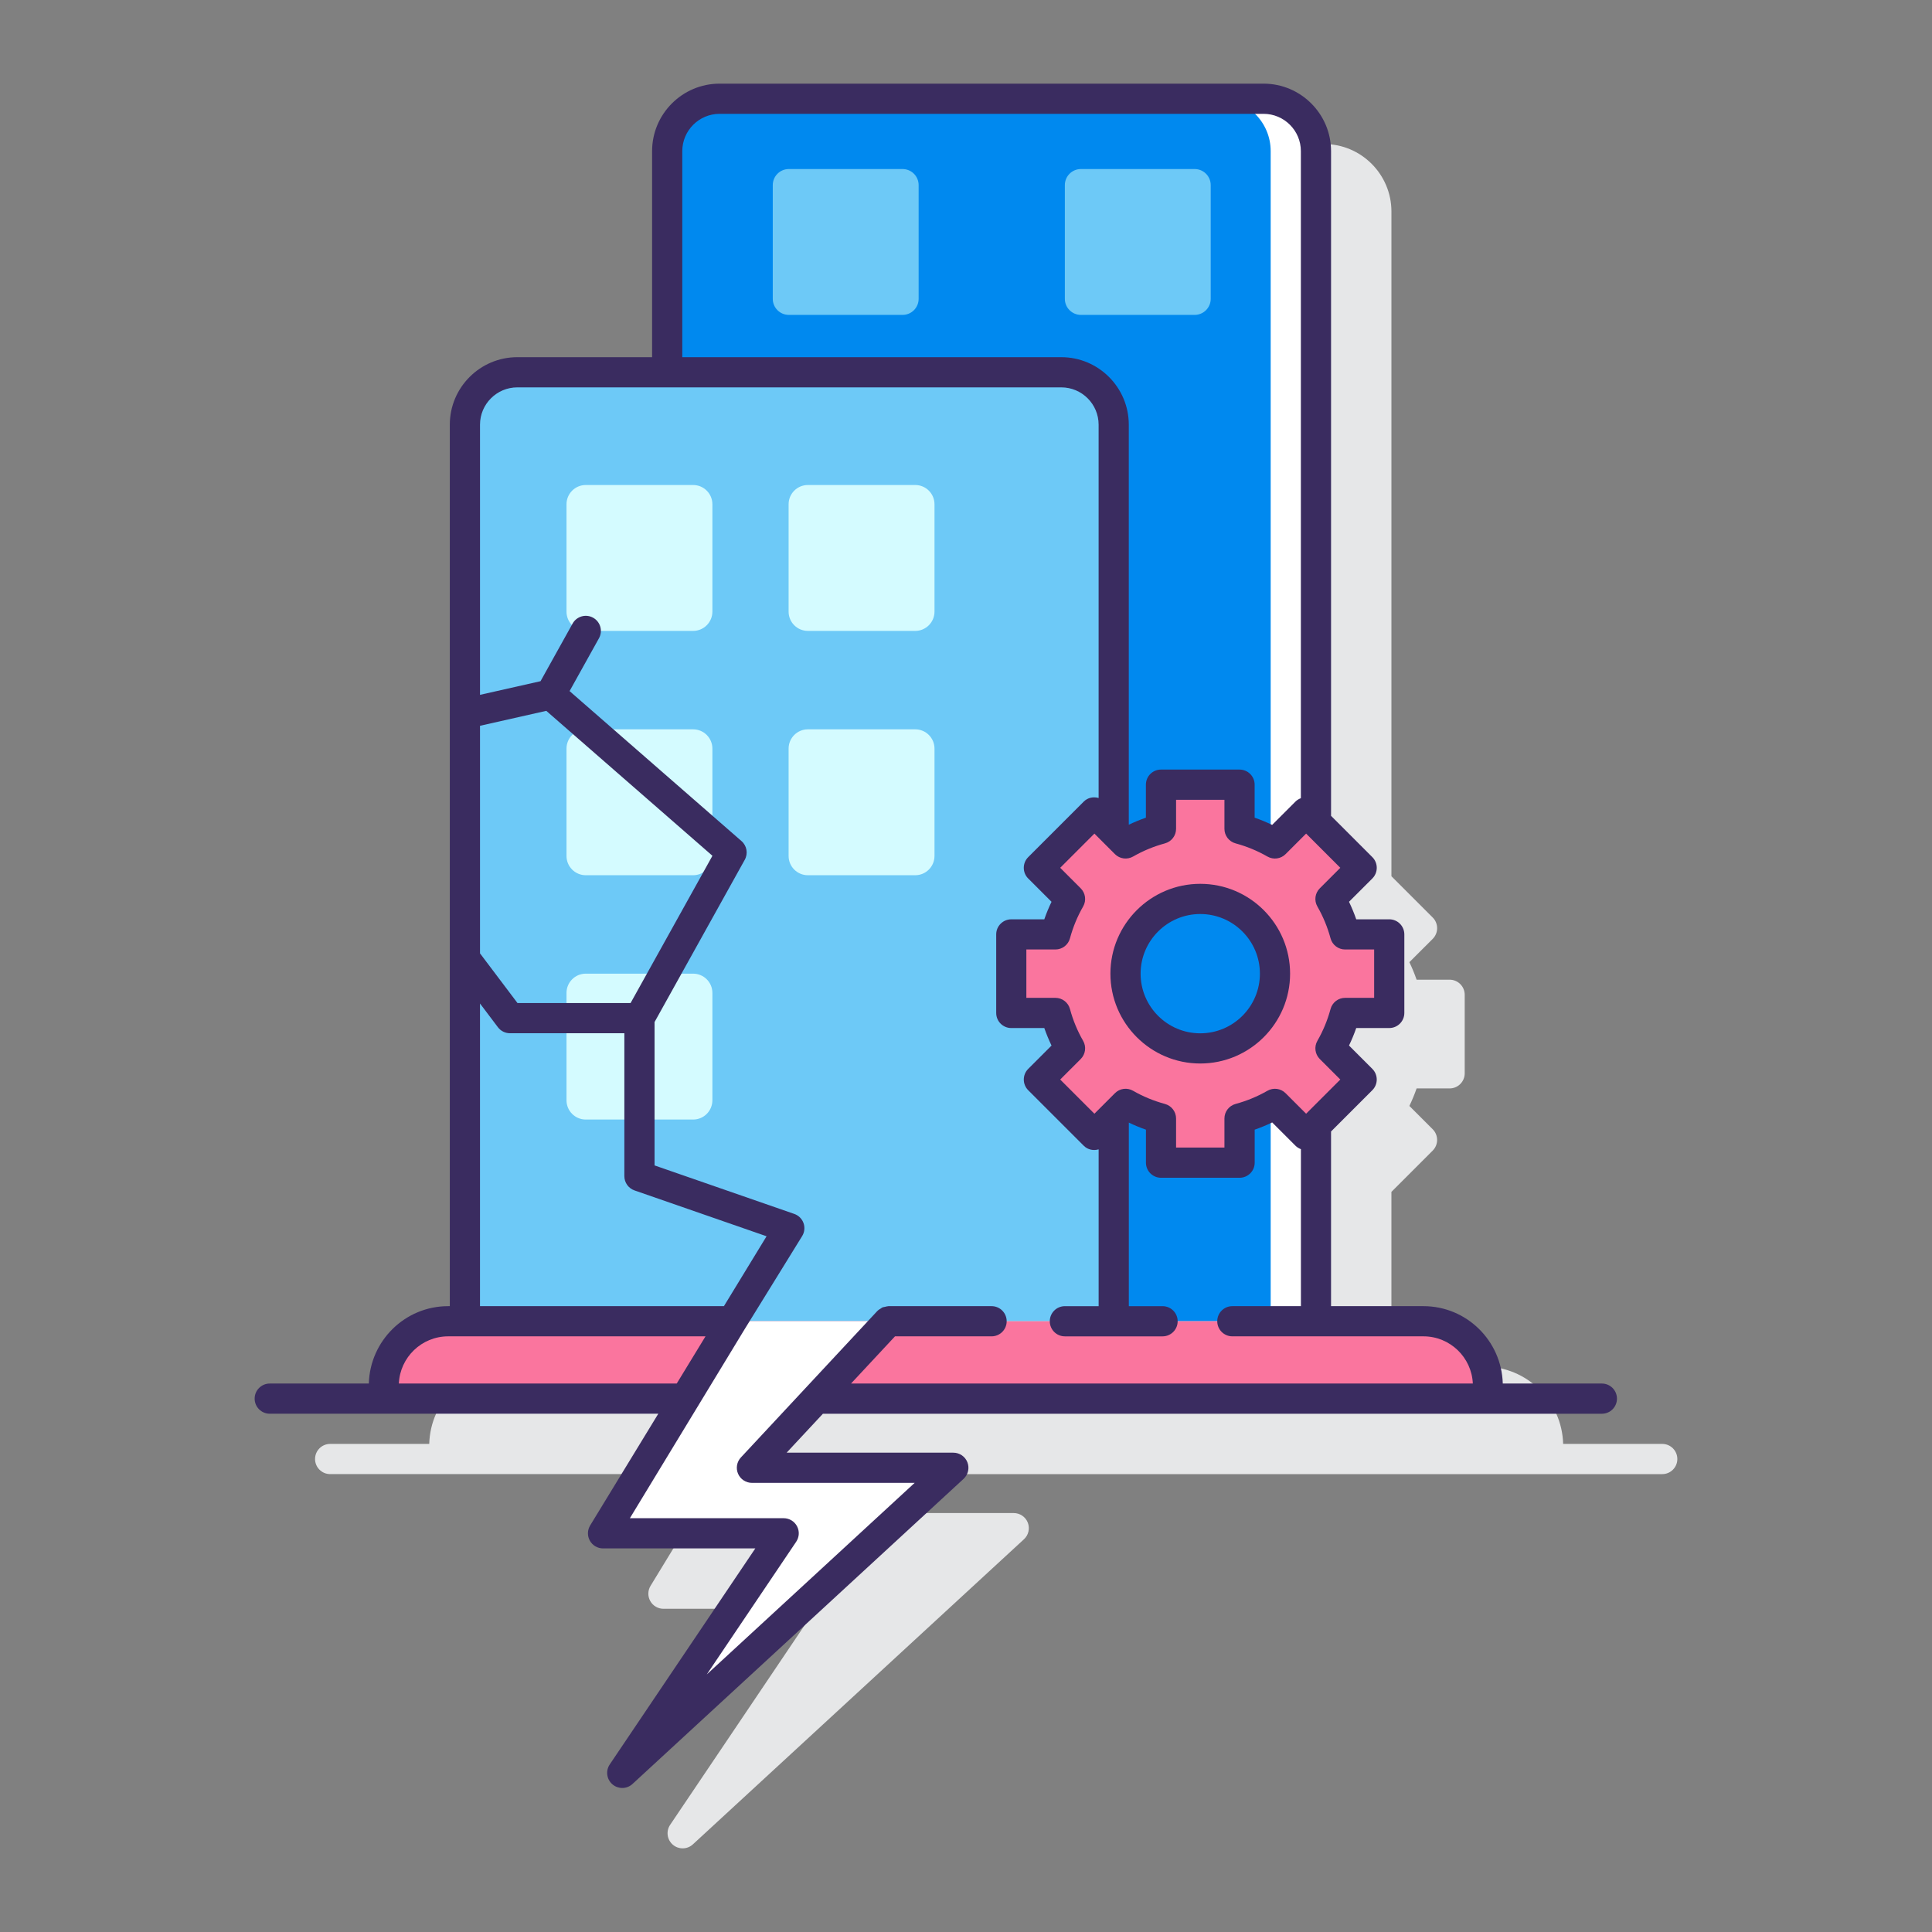<?xml version="1.0" encoding="utf-8"?>
<!-- Generator: Adobe Illustrator 22.0.1, SVG Export Plug-In . SVG Version: 6.00 Build 0)  -->
<svg version="1.1" id="Layer_1" xmlns="http://www.w3.org/2000/svg" xmlns:xlink="http://www.w3.org/1999/xlink" x="0px" y="0px"
	 viewBox="0 0 128 128" style="enable-background:new 0 0 128 128;" xml:space="preserve">
<rect x="0" y="0" width="128" height="128" fill="#808080" stroke="none"/>
<style type="text/css">
	.st0{fill:#263238;}
	.st1{fill:#E6E7E8;}
	.st2{fill:#FFD7E5;}
	.st3{fill:#0089EF;}
	.st4{fill:#6DC9F7;}
	.st5{fill:#FA759E;}
	.st6{fill:#FFFFFF;}
	.st7{fill:#3A2C60;}
	.st8{fill:#D4FBFF;}
</style>
<g>
	<path class="st1" d="M110.128,95.663h-6.565c-0.079-2.839-2.4-5.127-5.257-5.127h-6.121V78.965l2.735-2.735
		c0.188-0.188,0.293-0.442,0.293-0.707s-0.105-0.52-0.293-0.707l-1.545-1.545c0.181-0.376,0.341-0.764,0.479-1.16h2.187
		c0.553,0,1-0.448,1-1v-5.204c0-0.552-0.447-1-1-1h-2.187c-0.138-0.396-0.298-0.784-0.479-1.16l1.546-1.545
		c0.188-0.188,0.293-0.442,0.293-0.707s-0.105-0.52-0.293-0.707l-2.735-2.735V14.014c0-2.466-2.006-4.472-4.472-4.472H51.675
		c-2.466,0-4.472,2.006-4.472,4.472v13.65h-8.93c-2.465,0-4.471,2.006-4.471,4.472v58.4h-0.108c-2.856,0-5.177,2.288-5.256,5.127
		h-6.565c-0.552,0-1,0.448-1,1s0.448,1,1,1h7.55h0.854h17.339l-4.516,7.404c-0.188,0.309-0.194,0.695-0.017,1.009
		c0.177,0.315,0.51,0.51,0.872,0.51h10.089l-9.645,14.313c-0.284,0.421-0.207,0.987,0.178,1.318
		c0.188,0.161,0.419,0.241,0.651,0.241c0.243,0,0.486-0.088,0.678-0.265l21.935-20.214c0.303-0.279,0.403-0.715,0.254-1.099
		c-0.15-0.384-0.52-0.636-0.932-0.636H56.116l2.404-2.58h43.204h0.854h7.55c0.553,0,1-0.448,1-1S110.681,95.663,110.128,95.663z"/>
	<g>
		<g>
			<g>
				<path class="st6" d="M73.784,28.136v26.957l0.788,0.788c0.729-0.419,1.516-0.745,2.346-0.97v-2.924h5.204v2.924
					c0.83,0.225,1.617,0.551,2.346,0.97l2.066-2.066l0.652,0.652V10.014c0-1.917-1.554-3.472-3.472-3.472h-36.04
					c-1.917,0-3.472,1.554-3.472,3.472v14.65h26.109C72.23,24.664,73.784,26.218,73.784,28.136z"/>
				
					<ellipse transform="matrix(0.707 -0.707 0.707 0.707 -22.323 75.123)" class="st6" cx="79.52" cy="64.508" rx="4.952" ry="4.952"/>
				<path class="st6" d="M86.534,75.202l-2.066-2.066c-0.729,0.419-1.516,0.745-2.346,0.97v2.924h-5.204v-2.924
					c-0.83-0.225-1.617-0.551-2.346-0.97l-0.788,0.788v13.612h13.402V74.55L86.534,75.202z"/>
			</g>
			<g>
				<path class="st3" d="M79.52,59.556c-2.735,0-4.952,2.217-4.952,4.952c0,2.735,2.217,4.952,4.952,4.952
					c2.173,0,3.999-1.409,4.666-3.356v-3.193C83.519,60.965,81.693,59.556,79.52,59.556z"/>
				<path class="st3" d="M73.784,28.136v26.957l0.788,0.788c0.729-0.419,1.516-0.745,2.346-0.97v-2.924h5.204v2.924
					c0.727,0.197,1.413,0.484,2.064,0.831V10.014c0-1.917-1.554-3.472-3.472-3.472h-33.04c-1.917,0-3.472,1.554-3.472,3.472v14.65
					h26.109C72.23,24.664,73.784,26.218,73.784,28.136z"/>
				<path class="st3" d="M82.122,74.106v2.924h-5.204v-2.924c-0.83-0.225-1.617-0.551-2.346-0.97l-0.788,0.788v13.612h10.402V73.275
					C83.535,73.621,82.849,73.909,82.122,74.106z"/>
			</g>
			<path class="st4" d="M72.506,75.202l-3.68-3.68l2.066-2.066c-0.419-0.729-0.745-1.516-0.97-2.346h-2.924v-5.204h2.924
				c0.225-0.83,0.551-1.617,0.97-2.346l-2.066-2.066l3.68-3.68l1.278,1.278V28.136c0-1.917-1.554-3.472-3.472-3.472H34.273
				c-1.917,0-3.472,1.554-3.472,3.472v59.4h17.285H58.86h14.924V73.924L72.506,75.202z"/>
			<g>
				<path class="st8" d="M45.921,74.173h-7.112c-0.705,0-1.277-0.572-1.277-1.277v-7.112c0-0.705,0.572-1.277,1.277-1.277h7.112
					c0.705,0,1.277,0.572,1.277,1.277v7.112C47.197,73.602,46.626,74.173,45.921,74.173z"/>
			</g>
			<g>
				<g>
					<path class="st5" d="M58.86,87.536h35.446c2.356,0,4.271,1.917,4.271,4.272v0.854H25.422v-0.854
						c0-2.356,1.916-4.272,4.271-4.272h18.393H58.86z"/>
					<polygon class="st6" points="58.86,87.537 49.817,97.243 63.161,97.243 41.226,117.458 51.922,101.586 39.953,101.586 
						48.485,87.537 					"/>
				</g>
			</g>
			<g>
				<path class="st8" d="M45.921,41.799h-7.112c-0.705,0-1.277-0.572-1.277-1.277V33.41c0-0.705,0.572-1.277,1.277-1.277h7.112
					c0.705,0,1.277,0.572,1.277,1.277v7.112C47.197,41.227,46.626,41.799,45.921,41.799z"/>
				<path class="st8" d="M60.636,41.799h-7.112c-0.705,0-1.277-0.572-1.277-1.277V33.41c0-0.705,0.572-1.277,1.277-1.277h7.112
					c0.705,0,1.277,0.572,1.277,1.277v7.112C61.912,41.227,61.341,41.799,60.636,41.799z"/>
				<path class="st4" d="M59.797,20.863h-7.534c-0.588,0-1.065-0.477-1.065-1.065v-7.534c0-0.588,0.477-1.065,1.065-1.065h7.534
					c0.588,0,1.065,0.477,1.065,1.065v7.534C60.862,20.386,60.385,20.863,59.797,20.863z"/>
				<path class="st4" d="M79.148,20.863h-7.534c-0.588,0-1.065-0.477-1.065-1.065v-7.534c0-0.588,0.477-1.065,1.065-1.065h7.534
					c0.588,0,1.065,0.477,1.065,1.065v7.534C80.213,20.386,79.736,20.863,79.148,20.863z"/>
			</g>
			<g>
				<path class="st8" d="M45.921,57.986h-7.112c-0.705,0-1.277-0.572-1.277-1.277v-7.112c0-0.705,0.572-1.277,1.277-1.277h7.112
					c0.705,0,1.277,0.572,1.277,1.277v7.112C47.197,57.414,46.626,57.986,45.921,57.986z"/>
				<path class="st8" d="M60.636,57.986h-7.112c-0.705,0-1.277-0.572-1.277-1.277v-7.112c0-0.705,0.572-1.277,1.277-1.277h7.112
					c0.705,0,1.277,0.572,1.277,1.277v7.112C61.912,57.414,61.341,57.986,60.636,57.986z"/>
			</g>
			<path class="st5" d="M92.041,67.11v-5.204h-2.924c-0.225-0.83-0.551-1.617-0.97-2.346l2.066-2.066l-3.68-3.68l-2.066,2.066
				c-0.729-0.419-1.516-0.745-2.346-0.97v-2.924h-5.204v2.924c-0.83,0.225-1.617,0.551-2.346,0.97l-2.066-2.066l-3.68,3.68
				l2.066,2.066c-0.419,0.729-0.745,1.516-0.97,2.346h-2.924v5.204h2.924c0.225,0.83,0.551,1.617,0.97,2.346l-2.066,2.066l3.68,3.68
				l2.066-2.066c0.729,0.419,1.516,0.745,2.346,0.97v2.924h5.204v-2.924c0.83-0.225,1.617-0.551,2.346-0.97l2.066,2.066l3.68-3.68
				l-2.066-2.066c0.419-0.729,0.745-1.516,0.97-2.346H92.041z M79.52,69.46c-2.735,0-4.952-2.217-4.952-4.952
				c0-2.735,2.217-4.952,4.952-4.952c2.735,0,4.952,2.217,4.952,4.952C84.472,67.243,82.255,69.46,79.52,69.46z"/>
		</g>
		<g>
			<path class="st7" d="M106.128,91.663h-6.565c-0.079-2.839-2.4-5.127-5.257-5.127h-6.121V74.964l2.735-2.735
				c0.188-0.188,0.293-0.442,0.293-0.707s-0.105-0.52-0.293-0.707l-1.545-1.545c0.181-0.376,0.341-0.763,0.479-1.16h2.187
				c0.553,0,1-0.448,1-1v-5.204c0-0.552-0.447-1-1-1h-2.187c-0.138-0.396-0.298-0.784-0.479-1.16l1.546-1.545
				c0.188-0.188,0.293-0.442,0.293-0.707s-0.105-0.52-0.293-0.707l-2.735-2.735V10.014c0-2.466-2.006-4.472-4.472-4.472H47.675
				c-2.466,0-4.472,2.006-4.472,4.472v13.65h-8.93c-2.466,0-4.472,2.006-4.472,4.472v58.4h-0.108c-2.857,0-5.178,2.288-5.257,5.127
				h-6.565c-0.552,0-1,0.448-1,1s0.448,1,1,1h7.55h0.854h17.339l-4.516,7.404c-0.188,0.309-0.194,0.695-0.017,1.009
				c0.177,0.315,0.51,0.51,0.872,0.51h10.089l-9.645,14.313c-0.284,0.421-0.207,0.987,0.178,1.318
				c0.188,0.161,0.419,0.241,0.651,0.241c0.243,0,0.486-0.088,0.678-0.265l21.935-20.214c0.303-0.279,0.404-0.715,0.254-1.099
				s-0.52-0.636-0.932-0.636H52.116l2.404-2.58h43.204h0.854h7.55c0.553,0,1-0.448,1-1S106.681,91.663,106.128,91.663z
				 M87.44,58.853c-0.319,0.319-0.385,0.813-0.16,1.205c0.378,0.657,0.671,1.367,0.872,2.109c0.117,0.436,0.513,0.739,0.965,0.739
				h1.924v3.204h-1.924c-0.452,0-0.848,0.303-0.965,0.739c-0.201,0.743-0.494,1.452-0.872,2.109
				c-0.225,0.392-0.159,0.886,0.16,1.205l1.359,1.359l-2.266,2.265l-1.359-1.359c-0.319-0.321-0.813-0.386-1.206-0.16
				c-0.653,0.376-1.363,0.669-2.107,0.871c-0.437,0.118-0.739,0.514-0.739,0.965v1.924h-3.204v-1.924
				c0-0.452-0.303-0.847-0.739-0.965c-0.744-0.202-1.454-0.495-2.107-0.871c-0.394-0.227-0.887-0.162-1.206,0.16l-1.359,1.359
				l-2.266-2.265l1.359-1.359c0.319-0.319,0.385-0.813,0.16-1.205c-0.378-0.657-0.671-1.366-0.872-2.109
				c-0.117-0.436-0.513-0.739-0.965-0.739h-1.924v-3.204h1.924c0.452,0,0.848-0.303,0.965-0.739
				c0.201-0.743,0.494-1.452,0.872-2.109c0.225-0.392,0.159-0.886-0.16-1.205l-1.359-1.359l2.266-2.266l1.359,1.359
				c0.319,0.32,0.813,0.385,1.206,0.16c0.653-0.376,1.363-0.669,2.107-0.871c0.437-0.118,0.739-0.514,0.739-0.965v-1.924h3.204
				v1.924c0,0.452,0.303,0.847,0.739,0.965c0.744,0.202,1.454,0.495,2.107,0.871c0.393,0.226,0.887,0.161,1.206-0.16l1.359-1.359
				l2.266,2.266L87.44,58.853z M45.203,10.014c0-1.363,1.109-2.472,2.472-2.472h36.039c1.363,0,2.472,1.109,2.472,2.472v42.868
				c-0.13,0.049-0.254,0.12-0.358,0.225l-1.545,1.545c-0.376-0.181-0.763-0.341-1.16-0.479v-2.187c0-0.552-0.447-1-1-1h-5.204
				c-0.553,0-1,0.448-1,1v2.187c-0.388,0.135-0.766,0.292-1.134,0.468V28.136c0-2.466-2.006-4.472-4.472-4.472H45.203V10.014z
				 M36.193,47.095l11.008,9.603l-5.424,9.757h-7.491l-2.484-3.292V48.085L36.193,47.095z M31.801,66.484l1.188,1.574
				c0.189,0.25,0.484,0.397,0.798,0.397h7.578v9.468c0,0.426,0.27,0.805,0.672,0.945l8.75,3.038l-2.825,4.63H31.801V66.484z
				 M26.425,91.663c0.076-1.737,1.513-3.127,3.268-3.127h17.049l-1.907,3.127H26.425z M59.296,88.536h6.399c0.553,0,1-0.448,1-1
				s-0.447-1-1-1H58.86c-0.007,0-0.013,0.004-0.021,0.004c-0.066,0.001-0.129,0.025-0.194,0.039
				c-0.063,0.014-0.129,0.018-0.187,0.043c-0.033,0.014-0.059,0.043-0.09,0.061c-0.082,0.047-0.163,0.095-0.228,0.163
				c-0.004,0.004-0.009,0.005-0.013,0.009l-9.042,9.706c-0.271,0.291-0.344,0.716-0.186,1.081c0.159,0.365,0.519,0.601,0.917,0.601
				h10.783l-13.774,12.693l5.925-8.792c0.207-0.307,0.228-0.702,0.054-1.029c-0.174-0.326-0.513-0.53-0.883-0.53H41.731
				l7.604-12.523l3.809-6.167c0.16-0.258,0.193-0.575,0.092-0.86c-0.102-0.286-0.328-0.51-0.614-0.61l-9.256-3.213v-9.498
				l5.977-10.752c0.229-0.413,0.139-0.929-0.217-1.239l-11.39-9.936l1.948-3.502c0.269-0.482,0.095-1.091-0.388-1.36
				c-0.481-0.267-1.09-0.095-1.36,0.388l-2.124,3.818l-4.01,0.904V28.136c0-1.363,1.109-2.472,2.472-2.472h36.04
				c1.363,0,2.472,1.109,2.472,2.472v24.733c-0.339-0.099-0.718-0.029-0.985,0.239l-3.68,3.68c-0.188,0.188-0.293,0.442-0.293,0.707
				s0.105,0.52,0.293,0.707l1.546,1.545c-0.182,0.376-0.342,0.763-0.479,1.16h-2.187c-0.553,0-1,0.448-1,1v5.204
				c0,0.552,0.447,1,1,1h2.187c0.138,0.396,0.298,0.784,0.479,1.16l-1.545,1.545c-0.188,0.188-0.293,0.442-0.293,0.707
				s0.105,0.52,0.293,0.707l3.68,3.679c0.268,0.268,0.646,0.338,0.985,0.239v10.389h-2.236c-0.553,0-1,0.448-1,1s0.447,1,1,1h6.472
				c0.553,0,1-0.448,1-1s-0.447-1-1-1h-2.235V74.375c0.368,0.176,0.745,0.334,1.134,0.468v2.187c0,0.552,0.447,1,1,1h5.204
				c0.553,0,1-0.448,1-1v-2.187c0.397-0.138,0.784-0.298,1.16-0.479l1.545,1.545c0.105,0.105,0.228,0.177,0.358,0.225v10.402h-4.543
				c-0.553,0-1,0.448-1,1s0.447,1,1,1h12.664c1.755,0,3.191,1.39,3.269,3.127H56.383L59.296,88.536z"/>
			<path class="st7" d="M79.52,58.556c-3.282,0-5.952,2.67-5.952,5.952c0,3.282,2.67,5.952,5.952,5.952s5.952-2.67,5.952-5.952
				C85.472,61.226,82.802,58.556,79.52,58.556z M79.52,68.46c-2.18,0-3.952-1.773-3.952-3.952c0-2.179,1.772-3.952,3.952-3.952
				s3.952,1.773,3.952,3.952C83.472,66.687,81.699,68.46,79.52,68.46z"/>
		</g>
	</g>
</g>
</svg>
